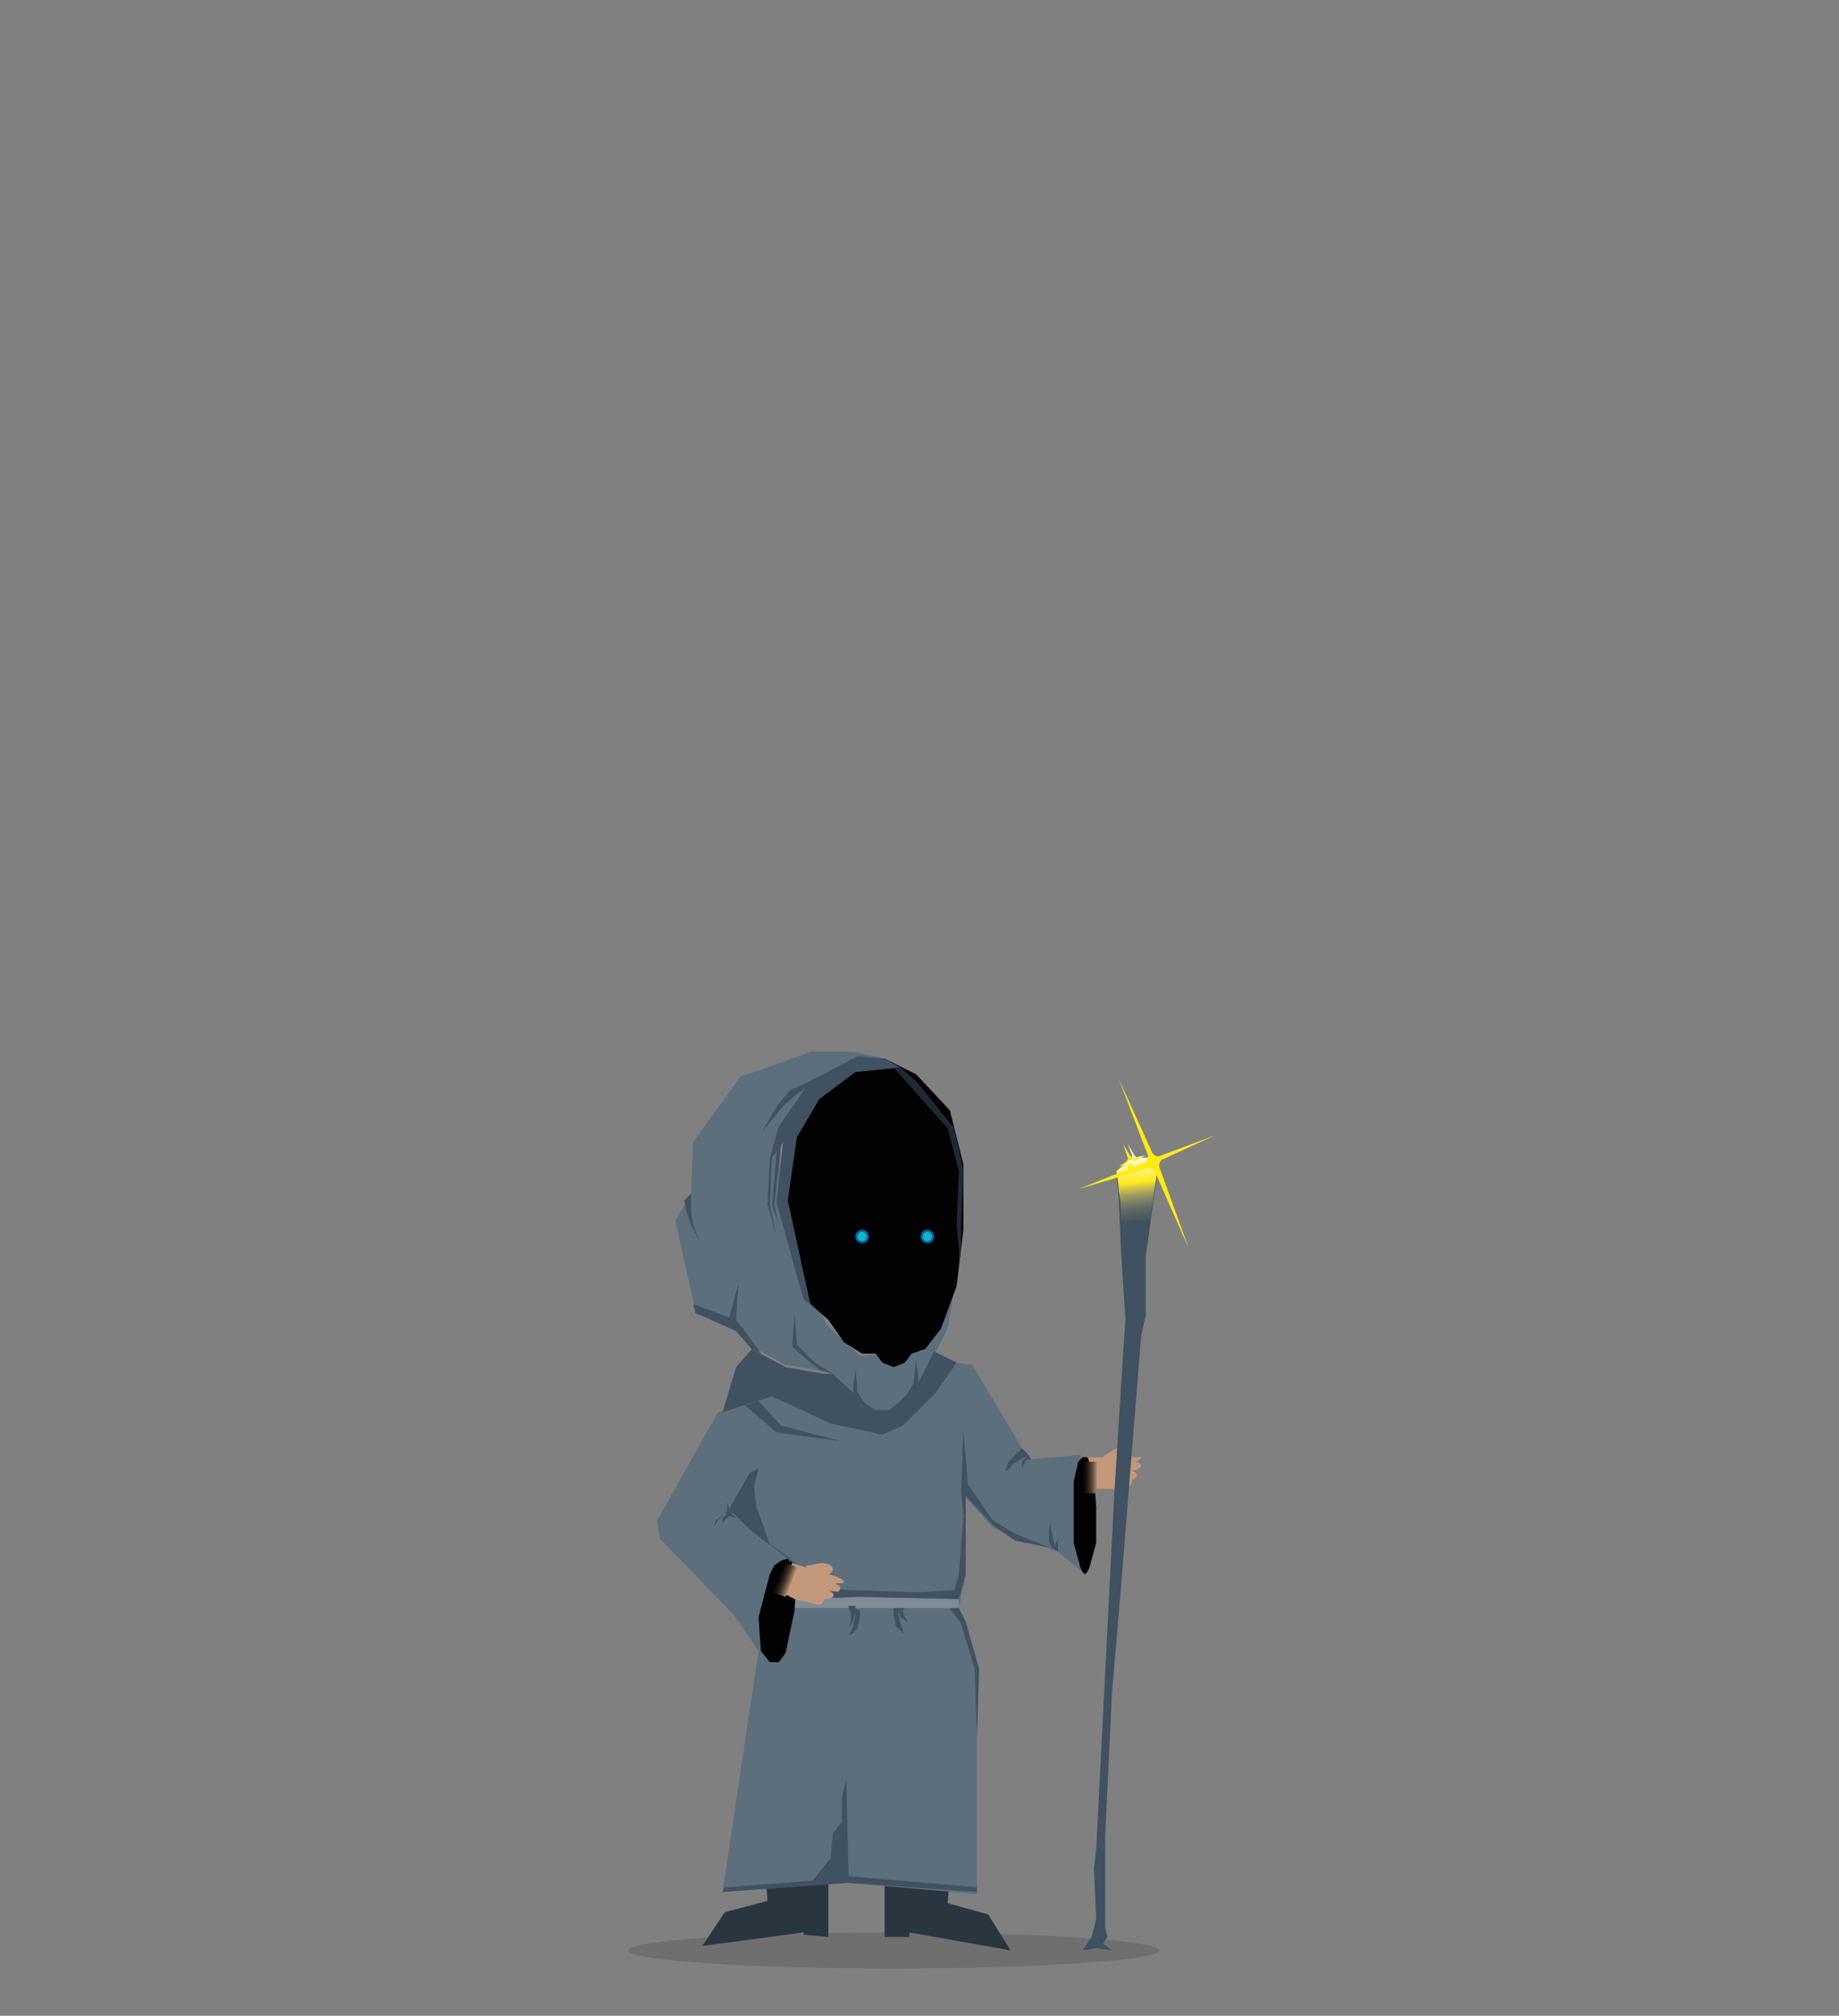 <?xml version="1.0" encoding="utf-8"?>
<!-- Generator: Adobe Illustrator 25.0.1, SVG Export Plug-In . SVG Version: 6.00 Build 0)  -->
<svg version="1.1" id="Capa_3" xmlns="http://www.w3.org/2000/svg" xmlns:xlink="http://www.w3.org/1999/xlink" x="0px" y="0px"
	 viewBox="0 0 81.7 89.5" style="enable-background:new 0 0 81.7 89.5;" xml:space="preserve">
<rect x="0" y="0" width="81.7" height="89.5" fill="#808080" stroke="none"/>
<style type="text/css">
	.st0{opacity:0.13;fill:#010202;enable-background:new    ;}
	.st1{fill:#2A363F;}
	.st2{fill:#5D6E7D;}
	.st3{fill:#7E8C96;}
	.st4{fill:#405161;}
	.st5{fill:#020203;}
	.st6{fill:#C3987A;}
	.st7{fill:url(#SVGID_1_);}
	.st8{fill:url(#SVGID_2_);}
	.st9{fill:url(#SVGID_3_);}
	.st10{fill:#FFFFFF;}
	.st11{fill:#FEEB15;}
	.st12{fill:#29337B;}
	.st13{fill:#0561A8;}
	.st14{fill:#03A0C4;}
	.st15{fill:#10B5C4;}
	.st16{fill:#1D2A33;}
</style>
<ellipse class="st0" cx="39.7" cy="86.6" rx="11.8" ry="0.8"/>
<g>
	<polygon class="st1" points="37.8,81.5 37,79.1 37,78.6 33.7,78.7 33.7,79.4 32.9,82.1 33.9,82 34.1,84.4 32.2,84.9 31.2,86.4 
		35.7,85.8 35.7,85.9 36.8,86 36.8,85.6 36.8,84.9 36.8,84.1 36.8,83.6 36.9,81.6 	"/>
	<polygon class="st1" points="38.5,81.5 39.3,79.2 39.3,78.6 42.7,78.8 42.6,79.5 43.3,82.2 42.3,82.1 42.1,84.5 43.9,85 44.9,86.6 
		40.4,85.8 40.4,86 39.3,86 39.3,85.7 39.3,84.9 39.3,84.1 39.3,83.6 39.3,81.7 	"/>
	<path class="st2" d="M39.3,47c0,0-1.3-0.3-1.5-0.3c-0.1,0-0.9,0-1.8,0c-1.6,0.6-3.1,1.1-3.1,1.1l-2.1,2.9L30.7,53L30,54.2l0.9,4
		l1.8,0.8l0.7,0.8l0.4,0.2l1.1,0.6l1.2,0.2L37,61l1.4,1.6l1.3,0.1l1.1-1.2l1.3-2.5l0.3-1.8l-0.8,1.8l-0.6,1l-2.8,0.2l-1.5-1.4
		l-2.1-5.3l0.1-3.2l3.4-3.2L39.3,47z"/>
	<path class="st2" d="M32.5,62.5l-0.6,0.2l-2.7,4.8l0.1,0.8l3.3,3.4l1.1,1.6L32.1,84c0,0,5.4-0.4,5.5-0.4c0.1,0,2.4,0.2,2.4,0.2
		l3.4,0.3l0-10L42.9,72l-0.3-0.6l0.3-1.5l0-3.4l1.2,1.3l1,0.6l1.4,0.3l0.5,0.2l1.2,1l0.4-1.4l-0.1-1.6l-0.5-2.3l-2.3,0.2l-2.5-4.2
		l-0.8-0.1l-3,3l-0.4,0l-2.1-0.8L34.3,62L32.5,62.5z"/>
	<polygon class="st3" points="42.6,71.4 35.3,71.4 35.2,71 38.2,70.9 42.6,71 	"/>
	<polygon class="st4" points="42.9,67.4 42.9,69.9 42.6,71 38.2,70.9 35.3,71 35.1,70.3 35.1,69.2 35.3,69.4 35.5,70 36.1,70.4 
		37.7,70.6 40.8,70.7 42.4,70.6 42.6,69.9 42.8,67.3 	"/>
	<polygon class="st5" points="34.2,73.8 34.6,73.8 34.9,73.4 35.3,71.5 35.4,69.8 35.2,69.4 35,69.2 34.7,69.3 34.4,69.5 34.2,69.9 
		33.7,71.8 33.8,73.3 	"/>
	<polygon class="st4" points="42.9,66.4 44.1,67.7 45.1,68.4 46.6,68.7 45.1,68.1 44.1,67.5 43,65.9 42.8,63.5 42.7,66.2 42.8,67.3 
		42.9,67.4 	"/>
	<polygon class="st5" points="48.1,64.7 47.9,64.9 47.7,65.8 47.7,67 47.7,68.5 48,69.6 48.1,69.8 48.2,69.9 48.3,69.8 48.4,69.6 
		48.7,68.5 48.7,66.9 48.6,65.6 48.4,64.9 48.3,64.7 	"/>
	<polygon class="st4" points="37.4,64 34.5,63.6 33.1,62.4 33.7,62.2 34.7,63.3 	"/>
	<path class="st6" d="M50.1,64.7c-0.1,0-0.2,0-0.2,0c0,0,0.1,0,0.1-0.1c0.4-0.1,0.2-0.6-0.4-0.3c-0.2,0.1-0.3,0.2-0.5,0.3
		c0,0-0.1,0.1-0.1,0.1c-0.2,0-0.4,0-0.6,0l-0.2,1.4c0.1,0,0.1,0,0.2,0c0.1,0,0.3,0,0.4,0c0.2,0,0.5,0,0.7,0c0.6,0,0.7-0.1,0.8-0.3
		c0,0,0-0.1-0.1-0.1c0.2,0,0.3-0.1,0.3-0.2c0-0.1-0.1-0.2-0.3-0.2c0.3,0,0.4-0.1,0.5-0.2c0-0.1-0.1-0.2-0.3-0.2
		c0.2-0.1,0.3-0.1,0.3-0.2C50.8,64.7,50.6,64.7,50.1,64.7z"/>
	
		<linearGradient id="SVGID_1_" gradientUnits="userSpaceOnUse" x1="48.009" y1="25.227" x2="48.762" y2="25.227" gradientTransform="matrix(1 0 0 -1 0 90.827)">
		<stop  offset="0" style="stop-color:#000000"/>
		<stop  offset="0.137" style="stop-color:#040303"/>
		<stop  offset="0.28" style="stop-color:#110D0A"/>
		<stop  offset="0.427" style="stop-color:#261D18"/>
		<stop  offset="0.575" style="stop-color:#43342A"/>
		<stop  offset="0.725" style="stop-color:#695242"/>
		<stop  offset="0.874" style="stop-color:#96755E"/>
		<stop  offset="1" style="stop-color:#C3987A"/>
	</linearGradient>
	<polygon class="st7" points="48.1,64.9 48.8,64.9 48.7,66.3 48,66.3 	"/>
	<path class="st6" d="M36.8,69.9c-0.1,0-0.2,0-0.2-0.1C36.6,69.9,36.7,69.9,36.8,69.9c0.3-0.1,0.3-0.5-0.3-0.5
		c-0.2,0-0.4,0.1-0.6,0.1c0,0-0.1,0-0.1,0.1c-0.2-0.1-0.4-0.1-0.6-0.2l-0.7,1.2c0.1,0,0.1,0.1,0.2,0.1c0.1,0.1,0.3,0.1,0.4,0.2
		c0.2,0.1,0.4,0.2,0.7,0.2c0.6,0.2,0.7,0.2,0.8,0c0,0,0-0.1,0-0.1c0.2,0,0.3,0,0.4-0.1c0.1-0.1,0-0.2-0.2-0.3c0.3,0.1,0.5,0.1,0.5,0
		c0.1-0.1,0-0.2-0.2-0.3c0.3,0,0.4,0,0.4-0.1C37.5,70.2,37.3,70,36.8,69.9z"/>
	
		<linearGradient id="SVGID_2_" gradientUnits="userSpaceOnUse" x1="222.864" y1="-203.57" x2="223.617" y2="-203.57" gradientTransform="matrix(0.932 0.362 0.362 -0.932 -99.516 -200.458)">
		<stop  offset="0" style="stop-color:#000000"/>
		<stop  offset="0.137" style="stop-color:#040303"/>
		<stop  offset="0.28" style="stop-color:#110D0A"/>
		<stop  offset="0.427" style="stop-color:#261D18"/>
		<stop  offset="0.575" style="stop-color:#43342A"/>
		<stop  offset="0.725" style="stop-color:#695242"/>
		<stop  offset="0.874" style="stop-color:#96755E"/>
		<stop  offset="1" style="stop-color:#C3987A"/>
	</linearGradient>
	<polygon class="st8" points="34.9,69.4 35.5,69.6 34.9,70.9 34.3,70.7 	"/>
	<polygon class="st4" points="49.5,66.4 48.7,82.1 48.6,83 48.7,85.2 48.5,86 48.1,86.6 48.7,86.5 48.8,86.5 49.4,86.6 49,86.3 
		49.2,86 49.1,85.6 49.1,83.9 49.1,82.9 49.1,81.5 49.4,75.2 49.8,70.5 50.7,59.3 50.9,58.4 50.9,55.8 51.5,51.5 50.3,51.5 
		49.6,52.1 49.7,53.2 49.8,55.5 50,58.6 49.9,60 	"/>
	
		<linearGradient id="SVGID_3_" gradientUnits="userSpaceOnUse" x1="50.397" y1="39.936" x2="50.881" y2="35.883" gradientTransform="matrix(1 0 0 -1 0 90.827)">
		<stop  offset="2.510000e-02" style="stop-color:#FFFFFF"/>
		<stop  offset="0.22" style="stop-color:#FFF49F"/>
		<stop  offset="0.392" style="stop-color:#FEEB15"/>
		<stop  offset="0.448" style="stop-color:#D1C549"/>
		<stop  offset="0.525" style="stop-color:#A19C5E"/>
		<stop  offset="0.603" style="stop-color:#7D7F64"/>
		<stop  offset="0.68" style="stop-color:#616965"/>
		<stop  offset="0.757" style="stop-color:#4E5C63"/>
		<stop  offset="0.833" style="stop-color:#445462"/>
		<stop  offset="0.909" style="stop-color:#405161"/>
	</linearGradient>
	<path class="st9" d="M51.1,54.1c0,0-0.3,0.1-0.7,0.1c-0.3,0-0.5,0.1-0.6,0.1c0,0,0-1.1-0.1-1.4c0-0.4-0.1-0.9-0.1-0.9l0.7-0.6h1.2
		L51.1,54.1z"/>
	<g>
		<path class="st10" d="M50.3,51.7c0,0-0.1-0.1-0.1-0.1c0,0,0,0,0,0l-0.3,0.1l0.3-0.2c0,0,0.1-0.1,0.1-0.2l-0.2-0.5l0.3,0.5
			c0,0,0.1,0.1,0.1,0.1c0,0,0,0,0,0l0.4-0.1l-0.4,0.2C50.4,51.5,50.4,51.6,50.3,51.7l0.2,0.3L50.3,51.7z"/>
		<path class="st11" d="M49.9,50.8l0.3,0.5c0,0,0.1,0.1,0.2,0.1c0,0,0,0,0,0l0.4-0.1l-0.4,0.2c-0.1,0-0.1,0.1-0.1,0.2l0.1,0.4
			l-0.2-0.3c0,0-0.1-0.1-0.1-0.1c0,0,0,0,0,0l-0.3,0.1l0.3-0.2c0,0,0.1-0.1,0.1-0.2L49.9,50.8 M49.9,50.8l0.2,0.6
			c0,0.1,0,0.1-0.1,0.2l-0.3,0.2l0.3-0.1c0,0,0,0,0,0c0.1,0,0.1,0,0.1,0.1l0.2,0.4l-0.1-0.4c0-0.1,0-0.1,0.1-0.2l0.4-0.2l-0.4,0.1
			c0,0,0,0,0,0c-0.1,0-0.1,0-0.1-0.1L49.9,50.8L49.9,50.8z"/>
	</g>
	<polygon class="st5" points="39.3,47 38,47.1 36.1,48.3 35.1,50.1 34.7,53.4 36,57.9 36.8,58.6 37.5,59.6 38.3,60.1 38.9,60.1 
		39.2,60.5 39.7,60.7 40.2,60.5 40.5,60.1 41.1,59.9 41.8,59 42.5,57.1 42.8,54.6 42.8,51.7 42.2,49.3 40.7,47.7 	"/>
	<polygon class="st4" points="33.4,59.9 32.7,60.7 32.1,62.7 34.3,62 36.9,63.2 39.2,63.7 40.1,63.3 41.6,61.8 42.5,60.5 41.5,60 
		40.8,61.4 39.9,62.3 39.5,62.6 38.9,62.6 38.4,62.3 37,61 36.9,61 36.6,61 34.9,60.7 	"/>
	<g>
		<path class="st11" d="M47.9,52.8l3-1.2c0.1-0.1,0.1-0.2,0.1-0.3l-1.3-3.4l1.5,3.3c0.1,0.1,0.2,0.2,0.4,0.1l2.4-0.9l-2.4,1.1
			c-0.1,0.1-0.1,0.2-0.1,0.3l1.3,3.6L51.3,52c-0.1-0.1-0.2-0.2-0.4-0.1L47.9,52.8z"/>
	</g>
	<g>
		<circle class="st12" cx="41.2" cy="54.9" r="0.3"/>
		<circle class="st13" cx="41.2" cy="54.9" r="0.3"/>
		<circle class="st14" cx="41.2" cy="54.9" r="0.2"/>
		<circle class="st15" cx="41.2" cy="54.9" r="0.2"/>
	</g>
	<g>
		<circle class="st12" cx="38.3" cy="54.9" r="0.3"/>
		<circle class="st13" cx="38.3" cy="54.9" r="0.3"/>
		<circle class="st14" cx="38.3" cy="54.9" r="0.2"/>
		<circle class="st15" cx="38.3" cy="54.9" r="0.2"/>
	</g>
	<path class="st4" d="M37,61c0,0-0.8-0.5-0.8-0.5s-0.8-0.8-0.8-0.8l-0.1-1.4l-0.1,1.5l0.8,0.7l0.4,0.3L37,61z"/>
	<polygon class="st4" points="33.4,59.9 32.7,59.1 30.9,58.3 30.8,57.9 32.4,58.5 32.8,57 32.7,58.6 33.1,59.1 33.8,60.1 	"/>
	<polygon class="st4" points="35.4,50.5 34.8,50.7 34.3,51.4 34.2,53.5 34.5,54.9 34.1,53.5 34.2,51.4 34.6,50 36,48 38.1,46.9 
		39.3,47 40,47.4 38,47.6 36.4,48.8 	"/>
	<polygon class="st4" points="35,53.3 36,57.9 35.7,57.7 34.5,53.4 34.8,50.6 35.4,50.5 	"/>
	<path class="st4" d="M34.6,54.4l-0.3-0.9l0.2-2.4l0.2-0.3c0,0-0.3,2.7-0.3,2.7S34.6,54.4,34.6,54.4z"/>
	<path class="st4" d="M30.7,53l0,0.8l0.1,0.6c0,0,0.4,1,0.4,0.9c0,0-0.5-0.9-0.5-0.9l-0.2-0.6l-0.1-0.5L30.7,53z"/>
	<path class="st4" d="M37.9,71.4l0.1,0.3l-0.1,0.5c0,0-0.2,0.4-0.1,0.4c0,0,0.3-0.3,0.3-0.3l0.1-0.5v-0.3L37.9,71.4L37.9,71.4z"/>
	<path class="st4" d="M39.9,71.4L39.9,71.4h0.3l-0.1,0.1l0.1,0.3c0,0,0.1,0.1,0.1,0.2c0,0-0.3-0.2-0.3-0.2l-0.1-0.3l0,0.1l0.1,0.5
		c0,0,0.2,0.4,0.1,0.4c0,0-0.3-0.3-0.3-0.3l-0.1-0.5v-0.3L39.9,71.4L39.9,71.4z"/>
	<path class="st4" d="M36.4,48l-0.9,0.5l-0.7,0.6c0,0-0.9,1.1-0.9,1.1c0-0.1,0.7-1.2,0.7-1.2l0.5-0.6L36,48L36.4,48z"/>
	<polygon class="st4" points="33.2,67.8 35,69.2 35.1,69.4 35.1,69.2 	"/>
	<path class="st4" d="M45.7,64.6L45.7,64.6l0.1,0.2l-0.2,0L45.5,65c0,0-0.1,0.2-0.1,0.2c0,0,0-0.3,0-0.3l0.2-0.2l-0.1,0L45,65
		c0,0-0.3,0.4-0.3,0.3s0.1-0.4,0.1-0.4l0.4-0.4l0.2-0.2L45.7,64.6z"/>
	<path class="st4" d="M32.4,67.1L32.4,67.1l0.3,0.3l-0.3-0.1l-0.2,0.2c0,0-0.1,0.1-0.1,0.2c0,0,0-0.3,0-0.3l0.2-0.2l-0.1,0l-0.3,0.3
		c0,0-0.2,0.3-0.2,0.3c0,0,0.1-0.3,0.1-0.3l0.4-0.3l0.1-0.1l0-0.4l0.1,0.3L32.4,67.1z"/>
	<polygon class="st4" points="37.7,83.6 43.4,84 43.4,83.8 37.7,83.3 37.6,79 37.4,79.8 37.4,80.9 37,81.4 36.9,82.5 36.1,83.5 
		32.2,83.8 32.1,84 	"/>
	<path class="st4" d="M38,60.7c0,0.4-0.1,0.7-0.1,1.1c0.1,0.2,0.3,0.7,0.3,0.7l0.4,0.1l-0.5-0.8L38,60.7z"/>
	<path class="st4" d="M40.7,60.3c0,0.4,0.1,0.7,0.1,1.1c-0.1,0.2-0.3,0.7-0.3,0.7l-0.4,0.1l0.5-0.8L40.7,60.3z"/>
	<path class="st4" d="M47,68.9L47,68.7l0-0.2c0,0,0-0.1,0.1-0.3c-0.1,0.2-0.2,0.3-0.2,0.3l0,0.2l-0.1-0.3l-0.1-0.5c0,0,0-0.1,0-0.4
		c0,0.2-0.1,0.4-0.1,0.4l0,0.5l0.1,0.3L47,68.9z"/>
	<path class="st4" d="M37.7,71.4l0.1,0.2l0,0.4c0,0-0.1,0.4-0.1,0.3c0,0,0.2-0.3,0.2-0.3l0.1-0.5v-0.2H37.7z"/>
	<polygon class="st4" points="33.3,65.4 32.5,66.8 32.4,67.1 32.7,67.3 33.3,67.9 34.2,68.6 33.9,67.7 33.6,66.9 33.5,66 33.7,65.2 
			"/>
	<polygon class="st4" points="42.2,71.4 42.7,72.1 43.3,74.1 43.4,77.1 43.4,77.2 43.5,74.1 42.9,72 42.6,71.4 	"/>
	<polygon class="st16" points="40,47.4 40.7,48 42.4,50.1 42.8,52 42.7,54.4 42.7,55.4 42.6,56.3 42.6,55.4 42.5,54.4 42.6,52 
		42.1,50.1 39.7,47.4 	"/>
</g>
</svg>
